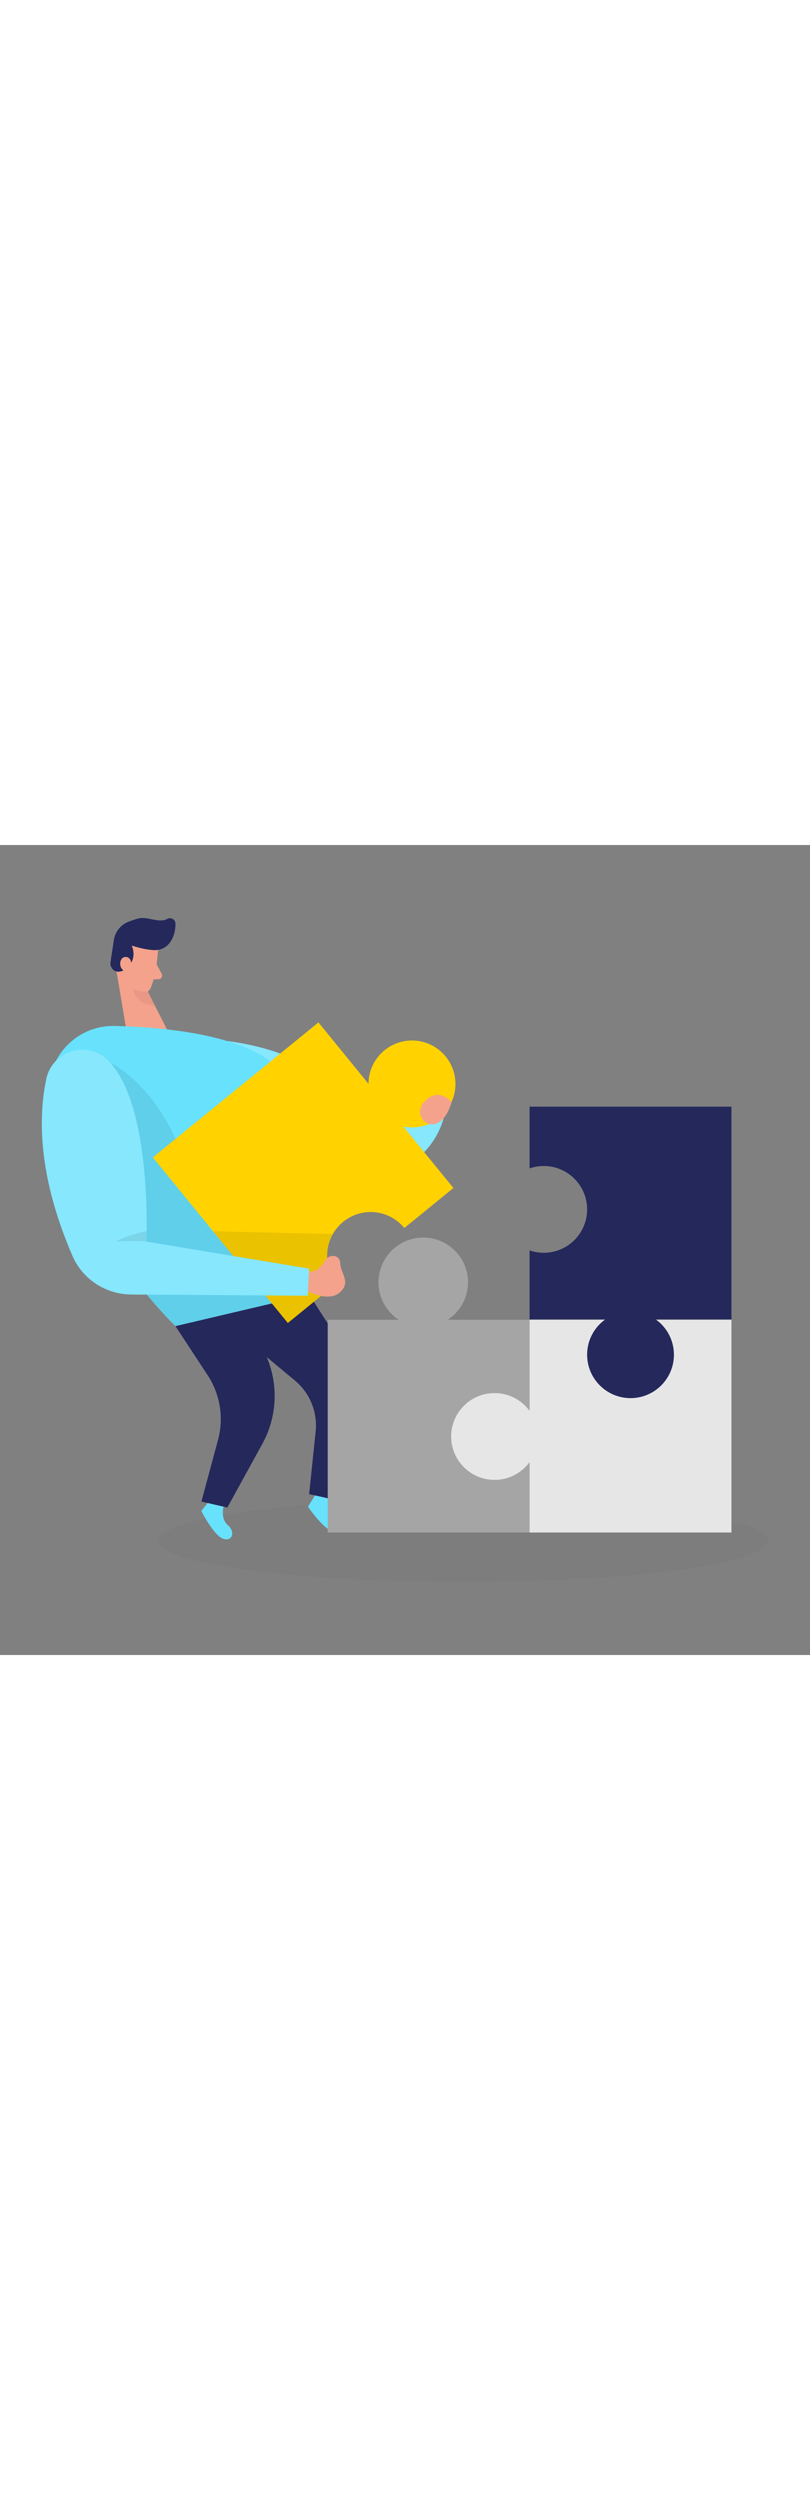 <svg id="_0002_problem_solving" xmlns="http://www.w3.org/2000/svg" viewBox="0 0 500 500" data-imageid="problem-solving-5-67" imageName="Problem Solving 5" class="illustrations_image" style="width: 162px;"><rect x="0" y="0" width="500" height="500" fill="#808080" stroke="none"/><defs><style>.cls-1_problem-solving-5-67{fill:#f4a28c;}.cls-2_problem-solving-5-67{fill:#a5a5a5;}.cls-3_problem-solving-5-67{fill:#e6e6e6;}.cls-4_problem-solving-5-67{fill:#ce8172;opacity:.31;}.cls-5_problem-solving-5-67{fill:#fff;opacity:.2;}.cls-6_problem-solving-5-67{opacity:.02;}.cls-6_problem-solving-5-67,.cls-7_problem-solving-5-67{fill:#000001;}.cls-8_problem-solving-5-67{fill:#24285b;}.cls-7_problem-solving-5-67{opacity:.08;}.cls-9_problem-solving-5-67{fill:#ffd200;}.cls-10_problem-solving-5-67{fill:#68e1fd;}</style></defs><ellipse id="sd_problem-solving-5-67" class="cls-6_problem-solving-5-67" cx="285.9" cy="429.42" rx="188.28" ry="25.52"/><g id="person_problem-solving-5-67"><path class="cls-10_problem-solving-5-67 targetColor" d="m273.8,168.68s-7.03,32.05-44.24,35.66c-37.21,3.61-89.21-83.29-89.21-83.29,0,0,44.89,4.55,61.26,26.51,16.36,21.96,32.41,32.21,57.94,15.19l14.26,5.93Z" style="fill: rgb(104, 225, 253);"/><path class="cls-5_problem-solving-5-67" d="m273.8,168.68s-7.03,32.05-44.24,35.66c-37.21,3.61-89.21-83.29-89.21-83.29,0,0,44.89,4.55,61.26,26.51,16.36,21.96,32.41,32.21,57.94,15.19l14.26,5.93Z"/><path class="cls-10_problem-solving-5-67 targetColor" d="m138.02,408.33s-2.19,7.3,2.69,11.59c4.88,4.29,2.48,10.39-3.18,8.25-5.66-2.14-13.29-17.08-13.29-17.08l5.89-7.26,7.88,4.5Z" style="fill: rgb(104, 225, 253);"/><path class="cls-10_problem-solving-5-67 targetColor" d="m203.42,403.95s-1.23,7.52,4.16,11.14,3.8,9.98-2.09,8.6-15.38-15.22-15.38-15.22l4.91-7.96,8.4,3.45Z" style="fill: rgb(104, 225, 253);"/><path class="cls-1_problem-solving-5-67" d="m97.57,64.73s-.72,14.1-4.35,23.04c-1.47,3.63-5.67,5.4-9.28,3.87-4.48-1.89-9.98-5.75-10.51-13.35l-2.49-12.79s-1.28-8.07,7.39-12.65c8.67-4.58,20.1,3.31,19.23,11.88Z"/><polygon class="cls-1_problem-solving-5-67" points="71.66 76.42 78.1 114.82 104.16 116.02 89 86.02 71.66 76.42"/><path class="cls-8_problem-solving-5-67" d="m94.01,64.83c-2.46-.21-6.94-.85-12.74-2.78,0,0,3.53,6.69-1.77,12.79-1.86,2.14-3.89,3.05-5.74,3.33-3.28.49-6.04-2.51-5.55-5.79l2.01-13.26c.63-5.25,4.06-9.76,8.98-11.7,2.01-.79,4.22-1.56,6.4-2.1,5.46-1.36,12.56,3.14,17.68.29,2.25-1.25,5.02.38,5.04,2.95.05,5.58-2.12,14.04-9.92,16-1.43.36-2.92.39-4.39.27Z"/><path class="cls-1_problem-solving-5-67" d="m81.05,74.64s.64-5.4-3.46-5.54c-4.1-.15-5.08,7.65.32,9.14l3.14-3.59Z"/><path class="cls-1_problem-solving-5-67" d="m96.66,73.59l3.15,5.93c.78,1.46-.23,3.24-1.89,3.32l-5.49.27,4.22-9.51Z"/><path class="cls-4_problem-solving-5-67" d="m91.26,90.53s-5.47.38-9.03-1.91c0,0,.75,10.1,13.37,10.51l-4.34-8.59Z"/><path class="cls-8_problem-solving-5-67" d="m193.73,281.96l19.09,29.72c10.17,15.83,12.44,35.48,6.15,53.22l-13.81,38.93-14.33-3.11,4.02-38.72c1.24-11.94-3.55-23.71-12.78-31.4l-29.11-24.25,22.01-24.39h18.77Z"/><path class="cls-10_problem-solving-5-67 targetColor" d="m30.39,149.49c.77-21.53,18.92-38.32,40.46-37.8,26.35.63,65.2,4.06,89.56,17.57,39.65,22.01,32.88,147.77,32.88,147.77l-84.97,19.99S27.97,217.66,30.39,149.49Z" style="fill: rgb(104, 225, 253);"/><path class="cls-7_problem-solving-5-67" d="m68.15,134.53s36.01,15.74,51.17,78.66c15.03,62.37,71.5,25.25,71.5,25.25l-.83,39.78-81.67,18.8-17.72-19.49s-53.54-58.93-22.45-143Z"/><path class="cls-8_problem-solving-5-67" d="m108.32,297.01l19.88,30.3c7.72,11.77,10.05,26.28,6.39,39.87l-10.26,38.11,16.01,3.67,21.61-39.33c8.96-16.3,10.04-35.78,2.94-52.97l-4.59-11.11,25.64-26.81-77.63,18.27Z"/><path class="cls-9_problem-solving-5-67" d="m249.58,236.43l30.31-24.7-30.9-37.91c7.6,1.53,15.8-.22,22.27-5.5,11.49-9.37,13.21-26.27,3.85-37.76-9.37-11.49-26.27-13.21-37.76-3.85-6.48,5.28-9.85,12.95-9.88,20.71l-30.9-37.91-102.22,83.33,83.33,102.22,30.31-24.7c-9.37-11.49-7.64-28.4,3.85-37.76,11.49-9.37,28.4-7.64,37.76,3.85Z"/><path class="cls-7_problem-solving-5-67" d="m131.52,238.44l73.92,1.7s-9.28,13.91,2.54,30.21l-30.31,24.7-46.15-56.61Z"/><path class="cls-10_problem-solving-5-67 targetColor" d="m28.56,144.43c-3.87,18.71-7.16,55.11,16.13,109.11,6.24,14.48,20.56,23.82,36.32,23.93l108.98.76.83-16.72-100.5-16.72s4.03-85.17-24.13-112.29c-12.64-12.18-34.08-5.24-37.63,11.95Z" style="fill: rgb(104, 225, 253);"/><path class="cls-5_problem-solving-5-67" d="m28.56,144.43c-3.87,18.71-7.16,55.11,16.13,109.11,6.24,14.48,20.56,23.82,36.32,23.93l108.98.76.83-16.72-100.5-16.72s4.03-85.17-24.13-112.29c-12.64-12.18-34.08-5.24-37.63,11.95Z"/><path class="cls-1_problem-solving-5-67" d="m190.11,275.7s13.21,6.67,19.92.26c6.71-6.41.31-10.98,0-17.69-.12-2.68-1.44-3.9-2.98-4.39-2.41-.77-5.07.38-6.35,2.56-1.75,2.98-5.26,7.56-9.88,6.79l-.71,12.47Z"/><path class="cls-1_problem-solving-5-67" d="m278.76,158.75s-8.11-10.16-17.07,0c-8.96,10.16,9.59,24.9,17.07,0Z"/><path class="cls-7_problem-solving-5-67" d="m90.32,244.77s-7.58-.69-18.97,0c0,0,7.54-4.21,18.97-6.33v6.33Z"/></g><g id="puzz3_problem-solving-5-67"><rect class="cls-2_problem-solving-5-67" x="202.3" y="293.06" width="124.61" height="131.32"/><circle class="cls-2_problem-solving-5-67" cx="261.27" cy="269.95" r="27.63"/></g><g id="puzz2_problem-solving-5-67"><rect class="cls-3_problem-solving-5-67" x="326.9" y="293.06" width="124.61" height="131.32"/><circle class="cls-3_problem-solving-5-67" cx="305.28" cy="365.11" r="26.79"/></g><g id="puzz1_problem-solving-5-67"><path class="cls-8_problem-solving-5-67" d="m326.9,161.51v38.11c2.74-.94,5.67-1.48,8.73-1.48,14.8,0,26.79,11.99,26.79,26.79s-11.99,26.79-26.79,26.79c-3.06,0-5.99-.54-8.73-1.48v42.6h124.61v-131.32h-124.61Z"/><circle class="cls-8_problem-solving-5-67" cx="389.21" cy="314.64" r="26.79"/></g></svg>